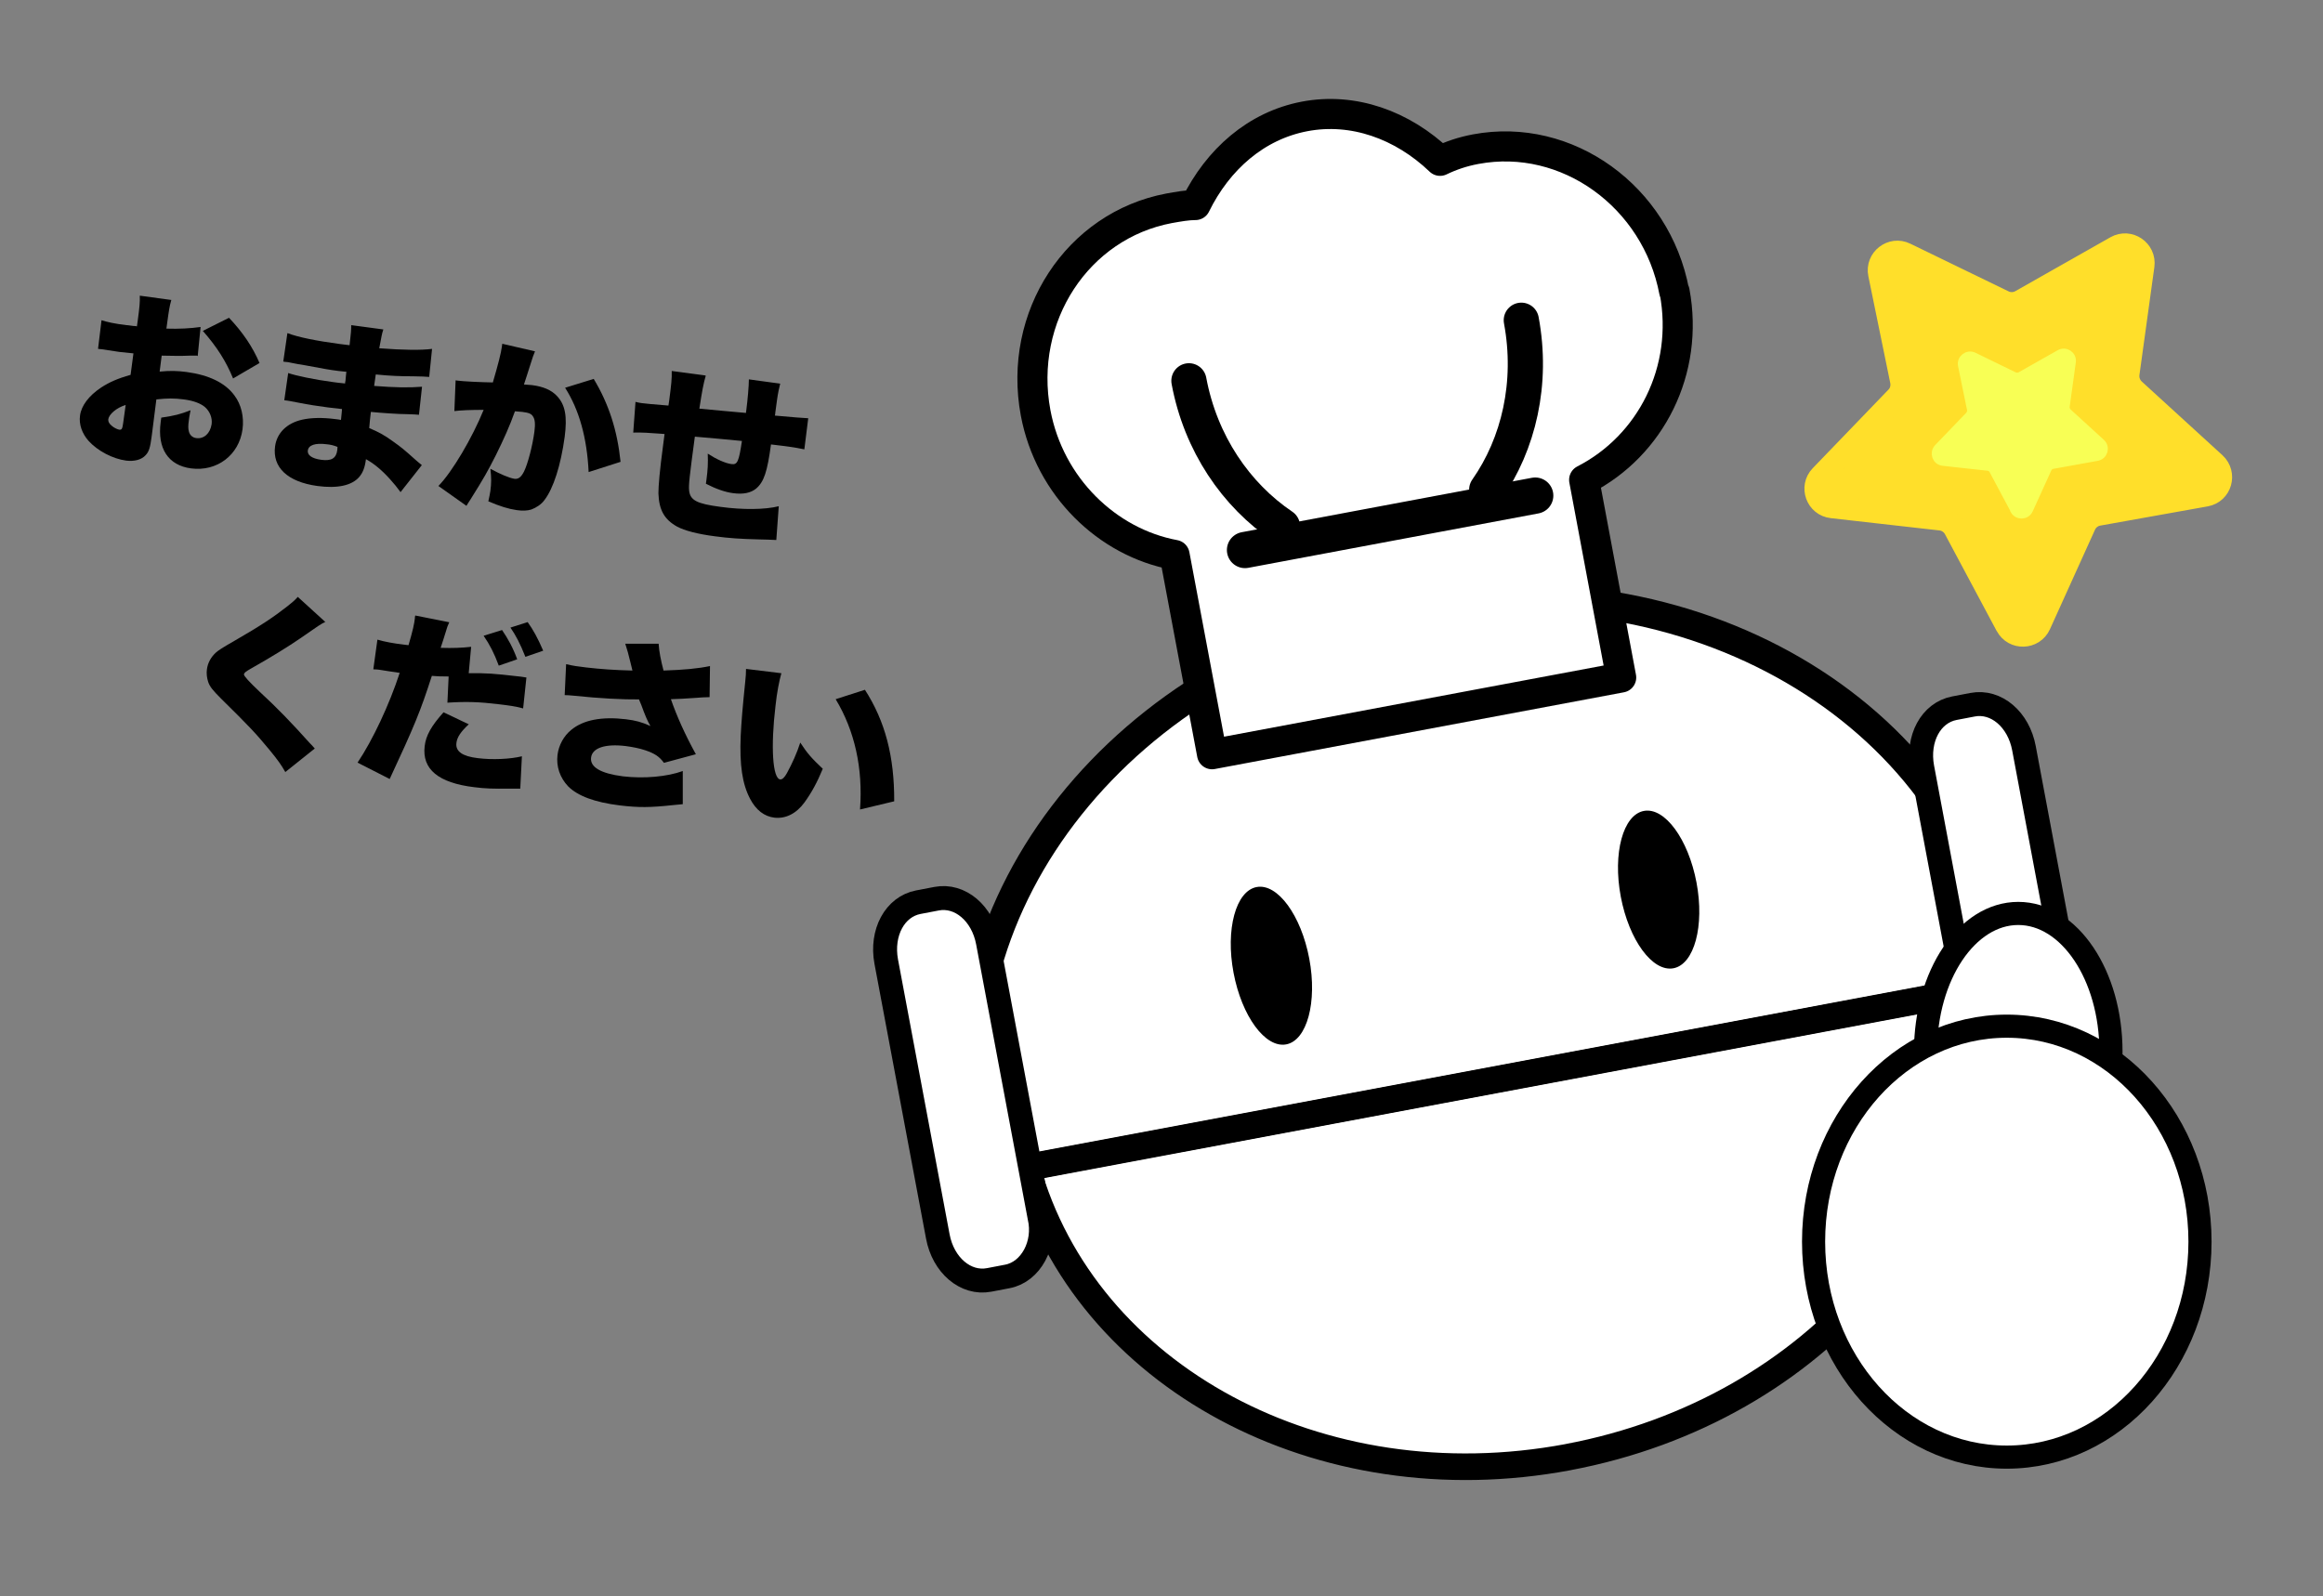 <?xml version="1.0" encoding="UTF-8"?><svg id="_レイヤー_1" xmlns="http://www.w3.org/2000/svg" viewBox="0 0 113.5 78"><rect x="0" y="0" width="113.5" height="78" fill="#808080" stroke="none"/><defs><style>.cls-1{stroke-width:1.13px;}.cls-1,.cls-2,.cls-3,.cls-4,.cls-5{stroke-miterlimit:10;}.cls-1,.cls-3,.cls-6,.cls-7,.cls-8,.cls-9,.cls-4,.cls-10,.cls-11{stroke:#000;}.cls-1,.cls-3,.cls-6,.cls-8,.cls-9,.cls-4,.cls-10,.cls-11{fill:#fff;}.cls-2{fill:#f8ff55;stroke:#f8ff55;stroke-width:.45px;}.cls-3{stroke-width:1.17px;}.cls-3,.cls-6,.cls-7,.cls-8,.cls-9,.cls-10,.cls-11{stroke-linecap:round;}.cls-6{stroke-width:1.3px;}.cls-6,.cls-7,.cls-8,.cls-9,.cls-10,.cls-11{stroke-linejoin:round;}.cls-7{fill:none;stroke-width:1.77px;}.cls-8{stroke-width:1.72px;}.cls-9{stroke-width:1.72px;}.cls-4{stroke-width:1.13px;}.cls-5{fill:#ffdf2a;stroke:#ffdf2a;stroke-width:1.09px;}.cls-10{stroke-width:1.41px;}.cls-11{stroke-width:1.47px;}</style></defs><g><path class="cls-10" d="M97.77,46.58c-2.22-11.86-15.21-19.42-29-16.83-13.79,2.59-23.16,14.34-20.93,26.19,.1,.55,.26,1.01,.36,1.56l1.98-.37h0l45.97-8.62h0l1.85-.35c-.1-.55-.13-1.03-.23-1.58Z"/><path class="cls-6" d="M76.61,71.21c12.2-2.29,20.58-12.23,19.53-22.76l-45.97,8.62c2.84,10.2,14.31,16.42,26.45,14.14Z"/><path class="cls-6" d="M50.16,57.05s.01,.08,0,0l45.97-8.62h0l-45.97,8.62Z"/></g><g><ellipse cx="62.13" cy="47.2" rx="1.36" ry="3.28" transform="translate(-7.63 12.26) rotate(-10.62)"/><path d="M61.64,44.61c.26-.05,1.01,.79,1.32,2.44s-.09,2.7-.34,2.75-1.01-.79-1.32-2.44,.09-2.7,.34-2.75m-.24-1.26c-1.02,.19-1.53,2.07-1.13,4.19s1.55,3.69,2.57,3.5,1.53-2.07,1.13-4.19c-.4-2.12-1.55-3.69-2.57-3.5h0Z"/></g><path class="cls-11" d="M81.8,14.25c-.87-4.63-5.23-7.8-9.7-6.96-.64,.12-1.2,.31-1.74,.57-1.85-1.77-4.26-2.62-6.62-2.17s-4.23,2.09-5.33,4.33c-.4,0-.84,.08-1.29,.16-4.47,.84-7.4,5.29-6.52,10,.68,3.61,3.5,6.33,6.79,6.94l1.83,9.74,19.99-3.75-1.81-9.66c3.26-1.67,5.14-5.35,4.42-9.2Z"/><path class="cls-8" d="M62.66,25.72c-2.27-1.53-4-4.05-4.57-7.11"/><path class="cls-9" d="M74.33,15.65c.57,3.06-.12,6.04-1.69,8.28"/><line class="cls-7" x1="60.83" y1="26.88" x2="75.01" y2="24.22"/><path class="cls-3" d="M99.84,52.9l-.89,.17c-1.15,.22-2.25-.72-2.51-2.13l-2.52-13.43c-.26-1.41,.42-2.68,1.57-2.9l.89-.17c1.15-.22,2.25,.72,2.51,2.13l2.52,13.43c.25,1.33-.49,2.69-1.57,2.9Z"/><path class="cls-3" d="M49.22,62.38l-.89,.17c-1.15,.22-2.25-.72-2.51-2.13l-2.52-13.43c-.26-1.41,.42-2.68,1.57-2.9l.89-.17c1.15-.22,2.25,.72,2.51,2.13l2.52,13.43c.31,1.32-.42,2.68-1.57,2.9Z"/><g><ellipse cx="81.05" cy="43.48" rx="1.36" ry="3.28" transform="translate(-6.62 15.68) rotate(-10.62)"/><path d="M80.56,40.89c.26-.05,1.01,.79,1.32,2.44s-.09,2.7-.34,2.75-1.01-.79-1.32-2.44,.09-2.7,.34-2.75m-.24-1.26c-1.02,.19-1.53,2.07-1.13,4.19s1.55,3.69,2.57,3.5,1.53-2.07,1.13-4.19c-.4-2.12-1.55-3.69-2.57-3.5h0Z"/></g><g><ellipse class="cls-4" cx="98.61" cy="51.39" rx="4.53" ry="6.75"/><ellipse class="cls-1" cx="98.05" cy="60.68" rx="9.44" ry="10.53"/></g><g><path class="cls-5" d="M98.02,30.55l-2.51-4.7c-.14-.26-.4-.44-.7-.47l-5.3-.6c-.74-.08-1.07-.98-.55-1.52l3.7-3.84c.21-.21,.29-.52,.23-.81l-1.07-5.22c-.15-.73,.61-1.32,1.28-.99l4.8,2.33c.27,.13,.58,.12,.84-.03l4.64-2.63c.65-.37,1.44,.17,1.34,.91l-.73,5.28c-.04,.29,.07,.59,.29,.79l3.94,3.6c.55,.51,.29,1.43-.45,1.56l-5.25,.94c-.29,.05-.54,.25-.66,.52l-2.2,4.86c-.31,.68-1.27,.71-1.62,.05Z"/><path class="cls-2" d="M98.44,24.9l-1.03-1.93c-.06-.11-.16-.18-.29-.19l-2.18-.24c-.31-.03-.44-.4-.23-.63l1.52-1.58c.08-.09,.12-.21,.1-.33l-.44-2.15c-.06-.3,.25-.54,.53-.41l1.97,.96c.11,.05,.24,.05,.35-.01l1.91-1.08c.27-.15,.59,.07,.55,.37l-.3,2.17c-.02,.12,.03,.24,.12,.33l1.62,1.48c.23,.21,.12,.59-.19,.64l-2.16,.39c-.12,.02-.22,.1-.27,.21l-.91,2c-.13,.28-.52,.29-.67,.02Z"/></g><g><g><path d="M9.62,17.38c-.14,0-.16,0-.35,0-.36,.02-.93,.01-1.37,0l-.1,.78c.53-.05,.85-.04,1.32,.02,1.1,.15,1.88,.53,2.33,1.14,.34,.45,.48,1.05,.4,1.66-.17,1.26-1.25,2.08-2.52,1.91-1.11-.15-1.65-.97-1.48-2.26,0-.04,.02-.12,.03-.22,.68-.1,.9-.16,1.43-.36-.03,.19-.06,.28-.08,.47-.04,.28-.04,.43,0,.57,.04,.17,.18,.3,.36,.32,.38,.05,.68-.23,.75-.68,.04-.3-.08-.62-.33-.84-.22-.18-.56-.31-1.03-.37-.44-.06-.81-.06-1.34,0l-.2,1.58-.03,.23c-.07,.54-.13,.74-.29,.91-.2,.23-.56,.32-.96,.27-.66-.09-1.38-.47-1.83-.96-.32-.36-.48-.81-.42-1.24,.06-.48,.43-.97,1.03-1.37,.4-.26,.8-.44,1.44-.62l.14-1.05-.68-.07-.86-.13s-.11-.01-.19-.02l.17-1.4c.28,.09,.64,.17,1.21,.24,.05,0,.06,0,.34,.04q.13,0,.18,.02l.04-.29c.09-.67,.11-.88,.1-1.21l1.54,.21c-.09,.32-.12,.52-.2,1.11l-.04,.29c.62,.02,1.18-.01,1.67-.08l-.14,1.42Zm-3.48,2.41c-.45,.14-.81,.45-.85,.7-.01,.11,.04,.21,.16,.31,.11,.1,.27,.18,.38,.2,.12,.01,.15-.04,.19-.34l.12-.87Zm5.25-1.29c-.35-.85-.78-1.53-1.48-2.33l1.28-.64c.68,.72,1.15,1.42,1.49,2.21l-1.3,.76Z"/><path d="M14.05,16.28c.51,.2,1.42,.38,2.54,.53,.11,.01,.22,.03,.49,.06,.07-.59,.08-.75,.08-.98l1.57,.21c-.08,.24-.08,.3-.2,.92,1.2,.09,2.04,.1,2.58,.03l-.14,1.37c-.26-.02-.31-.02-.8-.03-.61,0-1.11-.02-1.81-.09q-.03,.22-.08,.56c1.02,.08,1.71,.09,2.34,.04l-.15,1.37q-.19-.02-.58-.03c-.41,0-1.27-.06-1.77-.11q-.05,.41-.08,.79c.45,.19,.72,.33,1.16,.65,.42,.3,.52,.38,1.1,.9,.12,.11,.18,.15,.31,.26l-1.04,1.32q-.23-.32-.53-.65c-.37-.41-.77-.75-1.16-.96-.05,.4-.15,.66-.33,.87-.36,.42-1.07,.57-2.04,.44-1.46-.2-2.21-.91-2.07-1.94,.09-.65,.57-1.13,1.32-1.3,.44-.1,.99-.11,1.62-.03,.12,.01,.14,.02,.28,.04,.03-.3,.05-.48,.05-.53-.19-.02-.55-.06-.69-.08-.52-.07-.93-.13-1.43-.23-.39-.07-.43-.09-.7-.12l.19-1.33c.38,.13,1.27,.32,2.18,.44,.19,.03,.32,.04,.6,.07,0-.06,.01-.09,.02-.13t.02-.23,.03-.21c-.21-.02-.3-.03-.38-.04-.48-.06-.63-.09-1.65-.28q-.34-.05-.67-.12c-.12-.03-.21-.04-.24-.04-.04,0-.09-.01-.15-.02l.2-1.38Zm1.9,5.43c-.54-.07-.88,.04-.91,.31-.03,.22,.2,.39,.65,.45,.5,.07,.74-.07,.79-.48,0-.05,.01-.15,.01-.15-.21-.08-.33-.11-.54-.13Z"/><path d="M22.26,18.59s.06,0,.08,.01c.29,.04,1.15,.08,1.74,.09,.27-.92,.4-1.44,.44-1.74,0-.03,.01-.08,.02-.15l1.6,.37q-.08,.17-.24,.69c-.13,.4-.23,.73-.3,.93,.15,.01,.26,.02,.39,.03,.55,.07,.95,.24,1.22,.53,.41,.43,.51,1,.38,2-.19,1.39-.55,2.52-.99,3.09-.15,.21-.4,.37-.64,.46-.19,.06-.43,.07-.71,.03-.41-.06-.8-.18-1.39-.43,.06-.25,.07-.35,.1-.51,.05-.39,.05-.64,0-1.08,.48,.26,.92,.45,1.18,.49,.19,.02,.32-.08,.46-.35,.19-.38,.42-1.27,.51-1.95,.05-.38,.03-.61-.07-.75-.08-.13-.2-.18-.52-.22-.08,0-.17-.02-.36-.03-.26,.73-.54,1.35-.93,2.14-.4,.79-.59,1.13-1.25,2.18-.09,.14-.12,.18-.19,.3l-1.37-.97c.67-.68,1.66-2.36,2.21-3.72-.64,0-1.11,.02-1.43,.06l.06-1.49Zm6.75-.07c.74,1.23,1.15,2.51,1.31,4.05l-1.56,.5c-.08-1.67-.46-3.04-1.15-4.12l1.39-.43Z"/><path d="M34.48,18.37c-.11,.37-.18,.76-.31,1.6,.92,.09,1.28,.12,2.28,.21,0-.04,0-.07,.01-.1,.07-.54,.13-1.23,.13-1.54l1.53,.21c-.05,.19-.11,.46-.16,.83l-.08,.59s0,.07-.02,.14q1.33,.12,1.63,.13l-.19,1.52c-.3-.06-.46-.09-.75-.13-.12-.02-.14-.02-.88-.11-.18,1.33-.34,1.83-.73,2.16-.26,.21-.63,.29-1.13,.22-.38-.05-.84-.21-1.32-.46,.01-.1,.02-.14,.03-.22,.06-.45,.08-.78,.06-1.25,.42,.27,.85,.47,1.16,.51,.29,.04,.36-.12,.51-1.13-.82-.08-1.59-.15-2.3-.21-.26,1.94-.31,2.37-.28,2.63,.05,.48,.38,.65,1.53,.8,1.09,.15,2.17,.14,2.85-.03l-.12,1.65q-.38-.02-.89-.03c-.84-.02-1.43-.06-2.1-.15-.86-.11-1.49-.28-1.85-.47-.63-.35-.89-.81-.92-1.63,0-.36,.06-1.09,.23-2.36,.02-.12,.04-.31,.07-.54-.8-.06-1.07-.08-1.53-.07l.11-1.5c.15,.04,.19,.04,.3,.06,.13,.02,.56,.06,1.31,.12,.02-.12,.03-.2,.04-.27,.1-.78,.13-1.03,.12-1.42l1.65,.22Z"/></g><g><path d="M15.9,30.39c-.23,.11-.33,.18-1.25,.82-.57,.39-1.37,.89-2.4,1.47-.26,.15-.32,.2-.33,.28q-.01,.11,.75,.83c.89,.82,1.57,1.53,2.46,2.52,.05,.05,.12,.12,.25,.27l-1.44,1.15c-.18-.32-.35-.57-.77-1.08-.68-.82-.96-1.12-2.37-2.51-.4-.4-.55-.58-.63-.82-.06-.18-.09-.41-.06-.61,.04-.31,.19-.59,.44-.82,.14-.12,.29-.22,.9-.57,1.3-.75,1.9-1.15,2.59-1.69,.24-.19,.34-.27,.51-.46l1.36,1.24Z"/><path d="M22.9,32.9c.88-.01,1.25,.02,2.38,.15,.06,0,.25,.03,.44,.06l-.16,1.51c-.42-.11-.67-.14-1.16-.2-.98-.12-1.62-.14-2.54-.08l.06-1.28c-.43,0-.56-.01-.82-.03-.56,1.74-.85,2.44-2.06,5.04l-1.57-.8c.74-1.1,1.56-2.85,2.06-4.39-.06,0-.11-.01-.14-.02-.21-.03-.45-.06-.61-.09-.23-.04-.27-.04-.34-.05-.06,0-.11-.01-.2-.01l.2-1.45c.34,.1,.81,.19,1.35,.25,.03,0,.09,.01,.17,.02,.21-.72,.28-1.04,.31-1.31,0-.04,0-.08,.02-.14l1.66,.33c-.08,.17-.1,.23-.18,.5-.06,.18-.13,.44-.24,.75,.6,.02,1.04,0,1.49-.05l-.12,1.3Zm.01,2.49c-.39,.36-.58,.64-.61,.92-.05,.41,.29,.65,1.04,.74,.71,.09,1.59,.05,2.16-.09l-.08,1.58c-.18,0-.24,0-.49,0-.85,.01-1.21,0-1.76-.07-1.75-.21-2.56-.88-2.42-2.01,.06-.52,.33-.99,.92-1.65l1.24,.59Zm1.62-4.6c.29,.42,.54,.88,.74,1.43l-.9,.31c-.23-.62-.44-1.02-.74-1.46l.9-.28Zm1.25-.39c.27,.38,.49,.77,.76,1.4l-.87,.3c-.26-.66-.47-1.05-.73-1.43l.85-.27Z"/><path d="M27.67,32.46c.34,.08,.55,.11,.98,.16,.69,.08,1.39,.13,2.25,.15-.03-.11-.03-.12-.09-.37-.1-.42-.17-.67-.26-.94h1.63c.02,.36,.11,.82,.24,1.31,.98-.03,1.71-.1,2.27-.22l-.02,1.52q-.26,0-.75,.04c-.41,.03-.78,.05-1.14,.06,.28,.81,.68,1.71,1.22,2.69l-1.56,.42c-.23-.31-.44-.45-.9-.61-.3-.1-.6-.16-.97-.21-1-.12-1.63,.09-1.69,.56-.06,.47,.47,.78,1.56,.92,1.02,.12,2.16,.02,2.92-.26v1.62c-.16,.02-.24,.02-.42,.04-1.19,.13-1.74,.13-2.66,.02-1.22-.15-2.05-.46-2.52-.93-.4-.42-.59-.97-.52-1.54,.06-.47,.3-.92,.67-1.22,.59-.49,1.5-.66,2.67-.52,.48,.06,.75,.13,1.2,.33-.14-.23-.27-.54-.44-1.01-.06-.15-.08-.19-.12-.29-.78,.01-1.94-.05-3.17-.18-.25-.02-.3-.03-.46-.03l.07-1.51Z"/><path d="M38.18,32.89c-.11,.39-.22,.95-.29,1.61-.24,2-.14,3.55,.23,3.59,.1,.01,.21-.09,.33-.31,.26-.48,.48-.96,.65-1.49,.35,.54,.57,.78,1.1,1.28-.27,.66-.55,1.17-.89,1.64-.4,.55-.92,.81-1.47,.75-.5-.06-.9-.37-1.19-.92-.38-.72-.52-1.64-.46-3.08,.03-.63,.09-1.38,.22-2.63,.03-.31,.04-.4,.04-.64l1.72,.21Zm4.08,.82c.99,1.54,1.44,3.26,1.43,5.45l-1.67,.4c.15-2.01-.26-3.85-1.19-5.39l1.43-.46Z"/></g></g></svg>